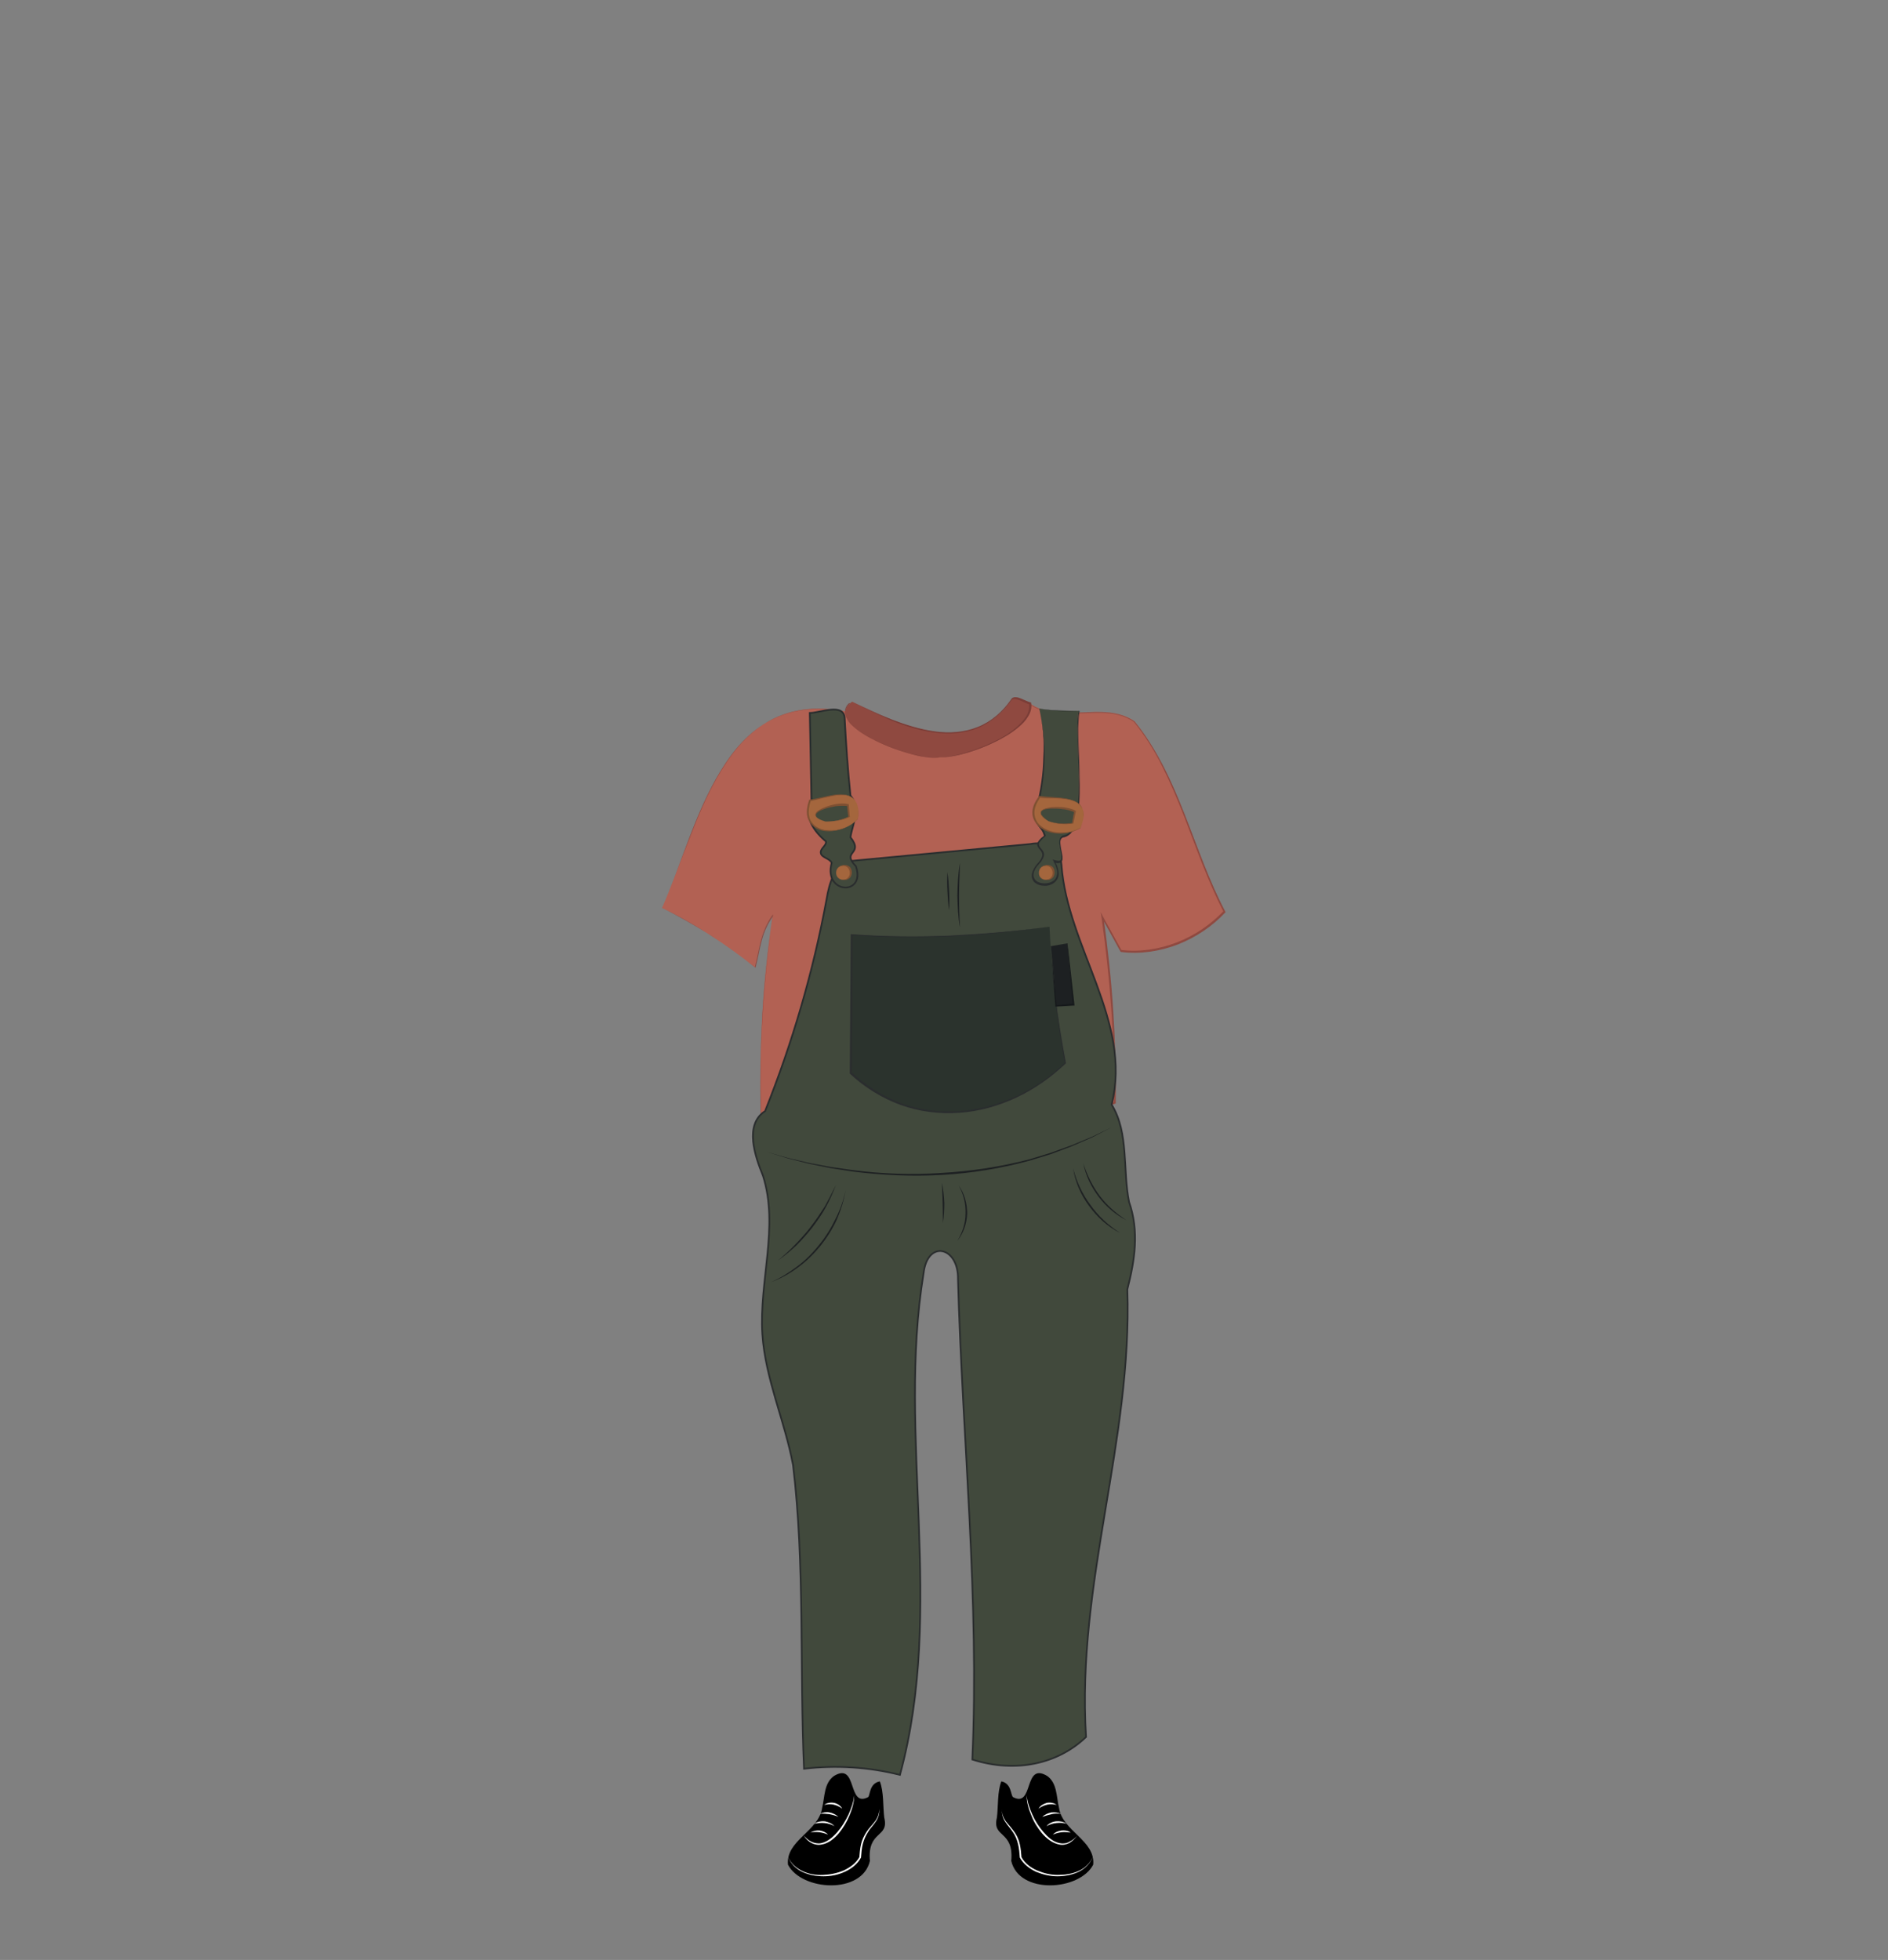 <?xml version="1.0" encoding="utf-8"?>
<!-- Generator: Adobe Illustrator 24.2.3, SVG Export Plug-In . SVG Version: 6.00 Build 0)  -->
<svg version="1.1" id="tenue_x5F_feminine_x5F_7" xmlns="http://www.w3.org/2000/svg" xmlns:xlink="http://www.w3.org/1999/xlink"
	 x="0px" y="0px" viewBox="0 0 553 574" style="enable-background:new 0 0 553 574;" xml:space="preserve">
<rect x="0" y="0" width="553" height="574" fill="#808080" stroke="none"/>
<style type="text/css">
	.st0{fill:none;}
	.st1{fill:#B26153;}
	.st2{fill:#8F4940;}
	.st3{fill:#41493C;stroke:#2A2D2E;stroke-width:0.5;stroke-miterlimit:10;}
	.st4{fill:#2B332D;}
	.st5{fill:#2A2D2E;}
	.st6{fill:#1D2022;}
	.st7{fill:#16191B;}
	.st8{fill:#FFFFFF;}
	.st9{fill:#7B3D37;}
	.st10{fill:#A4663D;}
	.st11{fill:#7F5032;}
	.st12{fill:#41493C;}
</style>
<g id="cadre_8_">
	<rect x="0" class="st0" width="553" height="574"/>
</g>
<g>
	<g>
		<path class="st1" d="M193.9,265.9c8.9,4.2,19.6,11.2,27.2,17.4c1.6-6.2,1.5-10.1,5.2-15.3c-3,20.6-3.9,37.6-3.5,58.1
			c33.5,10.5,70.4,9.3,103.7-3.2c0.2-18.3-1.1-36.6-3.6-54.5c1.8,3.5,3.7,7,5.5,10c11,1.3,22.4-3.1,30.3-11.5
			c-9.3-18-13.7-40-26.4-55.7c-9.1-6.2-21.9,1.2-30.9-5.4c-12.2,17.2-40.4,18.5-53.8,2.5C211.6,201.5,204.8,241.4,193.9,265.9z"/>
		<path class="st2" d="M193.9,265.9c4.9,2.3,9.6,5,14.1,7.9c4.5,2.9,8.9,6.1,13.1,9.4l0,0c0.7-2.6,1.1-5.3,1.8-7.9
			c0.7-2.6,1.8-5.2,3.4-7.4l0.1-0.1l0,0.2c-1.4,9.6-2.4,19.3-3,29c-0.6,9.7-0.7,19.4-0.5,29.1l-0.1-0.1c16.8,5.2,34.5,7.5,52.1,6.9
			c17.6-0.6,35.1-4,51.5-10.2l-0.1,0.2c0.2-18.2-1.1-36.4-3.7-54.5l-0.2-1.3l0.6,1.2l5.5,10l-0.2-0.1c5.5,0.7,11.2-0.2,16.4-2.2
			c5.2-2,9.9-5.2,13.7-9.2l0,0.3c-4.7-9.2-8.1-19-11.8-28.6c-1.9-4.8-3.9-9.5-6.2-14.1c-2.3-4.6-5-9-8.3-13l0,0
			c-2.2-1.5-4.8-2.3-7.4-2.5c-2.6-0.3-5.3-0.1-8,0c-2.7,0.1-5.4,0.2-8-0.1c-2.7-0.3-5.3-1.2-7.5-2.8l0.2,0c-3,4.2-7.1,7.6-11.6,9.9
			c-4.6,2.3-9.7,3.6-14.8,3.8c-5.1,0.2-10.3-0.5-15.1-2.4c-4.8-1.9-9.1-4.9-12.4-8.9l0,0c-3.6-0.7-7.2-1-10.8-0.7
			c-3.6,0.3-7.2,1.3-10.4,2.9c-3.2,1.6-6.1,3.9-8.6,6.5c-2.5,2.6-4.6,5.6-6.5,8.7c-3.8,6.2-6.6,12.9-9.2,19.7
			C199.2,252.4,196.8,259.3,193.9,265.9z M193.9,265.9c2.9-6.6,5.3-13.5,7.9-20.3c2.6-6.8,5.4-13.5,9.2-19.7c1.9-3.1,4-6.1,6.5-8.7
			c2.5-2.6,5.4-4.9,8.7-6.5c3.2-1.6,6.8-2.6,10.4-2.9c3.6-0.3,7.3,0,10.9,0.6l0,0l0,0c3.3,3.9,7.6,6.9,12.4,8.8
			c4.8,1.9,9.9,2.6,15,2.4c5.1-0.3,10.2-1.5,14.7-3.9c4.6-2.3,8.6-5.7,11.5-9.8l0.1-0.1l0.1,0.1c2.2,1.6,4.7,2.4,7.4,2.7
			c2.6,0.3,5.3,0.2,8,0.1c2.7-0.1,5.3-0.3,8,0c2.7,0.3,5.3,1,7.6,2.6l0,0l0,0c3.3,4,6,8.4,8.4,13c2.4,4.6,4.4,9.4,6.3,14.2
			c3.8,9.6,7.1,19.4,11.9,28.5l0.1,0.1l-0.1,0.1c-3.8,4.1-8.6,7.3-13.9,9.4c-5.2,2-11,2.9-16.6,2.2l-0.1,0l-0.1-0.1l-5.5-10l0.5-0.1
			c2.6,18.1,3.8,36.3,3.6,54.5l0,0.1l-0.1,0c-16.5,6.2-34,9.6-51.7,10.2c-17.6,0.6-35.3-1.8-52.1-7l-0.1,0l0-0.1
			c-0.2-9.7,0-19.4,0.5-29.1c0.6-9.7,1.6-19.4,3.1-29l0.1,0c-1.6,2.2-2.7,4.7-3.4,7.3c-0.7,2.6-1.1,5.3-1.8,7.9l0,0l0,0
			c-4.2-3.4-8.6-6.5-13.1-9.5C203.4,271,198.8,268.3,193.9,265.9z"/>
	</g>
	<path class="st3" d="M249.7,252.1c17.3-1.6,34.7-3.3,52-4.9c4.6-0.9,8.8,1.1,9.2,6c1.7,24.2,20.8,45.8,14.7,70.3
		c5.1,8.3,3.2,19,5.1,28.5c3,8.6,1.7,17-0.5,25.6c1.5,44.6-14.9,85.6-12.1,131.1c-8.1,7.8-20.5,10.7-33.3,6.6
		c2.1-46.9-2.9-93.8-4.2-140.7c0.2-9.5-9-11.7-10.1-1.6c-7.8,47.8,6.4,97.7-6.9,146.8c-9.1-2.3-18.7-2.9-28.1-1.8
		c-1.3-29.6,0.3-59.5-3.2-88.9c-2.4-12.9-8.1-25.2-9-38.3c-1-15.5,4.9-31.6,0.2-46.4c-2.3-5.7-5.6-15,0.6-19c8-20,14.1-40.8,18-62
		C242.9,258.6,244.5,252.6,249.7,252.1z"/>
	<g>
		<path class="st4" d="M307.4,271.4c0.6,13.4,2.2,26.8,4.7,39.9c-17.6,16.9-44.4,20.3-62.8,2.9c0-13.4-0.1-26.9,0.2-40.5
			C268.9,275.1,288.5,274,307.4,271.4z"/>
		<g>
			<path class="st5" d="M307.4,271.4c0.6,13.4,2.3,26.7,4.8,39.9l0,0.1l-0.1,0.1c-4.2,4-9,7.4-14.3,9.9c-5.3,2.5-11,4.1-16.8,4.5
				c-5.8,0.4-11.7-0.3-17.2-2.3c-5.5-2-10.5-5.1-14.8-9.1l-0.1-0.1l0-0.1l0.3-40.5l0-0.2l0.2,0c9.6,0.7,19.3,0.8,29,0.4
				C288.2,273.5,297.8,272.7,307.4,271.4z M307.4,271.4c-9.6,1.4-19.2,2.4-28.9,2.8c-9.7,0.4-19.4,0.3-29-0.3l0.2-0.2l-0.2,40.5
				l-0.1-0.2c4.2,3.9,9.2,7.1,14.6,9.1c5.4,2,11.3,2.7,17,2.3c5.8-0.4,11.4-2,16.7-4.4c5.2-2.4,10.1-5.8,14.2-9.8l0,0.1
				C309.4,298.1,308,284.8,307.4,271.4z"/>
		</g>
	</g>
	<g>
		<path class="st6" d="M307.8,277.1c1.6-0.3,3.2-0.5,4.8-0.8c0.6,6,1.2,11.9,1.8,17.9c-1.7,0.1-3.4,0.3-5.1,0.4
			C308.9,288.5,308.4,282.5,307.8,277.1z"/>
		<g>
			<path class="st7" d="M307.8,277.1l4.8-0.8l0.1,0l0,0.1l2,17.8l0,0.3l-0.3,0l-5.1,0.3l-0.2,0l0-0.2L307.8,277.1z M307.8,277.1
				l1.7,17.5l-0.2-0.2l5.1-0.5l-0.2,0.3l-1.6-17.9l0.1,0L307.8,277.1z"/>
		</g>
	</g>
	<g>
		<path class="st6" d="M281.2,252.7c-0.1,3.2-0.3,6.3-0.3,9.5c0,3.2,0.1,6.3,0.3,9.5c-0.6-3.1-0.7-6.3-0.8-9.5
			C280.5,259,280.6,255.8,281.2,252.7z"/>
	</g>
	<g>
		<path class="st6" d="M277.5,255.4c0.3,1.9,0.4,3.7,0.5,5.6c0.1,1.9,0.1,3.7,0,5.6c-0.3-1.9-0.4-3.7-0.5-5.6
			C277.4,259.1,277.4,257.3,277.5,255.4z"/>
	</g>
	<g>
		<path class="st6" d="M325.7,330.1l-5.8,3l-6,2.6l-6.1,2.3l-6.2,1.9c-8.4,2.3-17.1,3.7-25.7,4.2c-8.7,0.5-17.4,0.1-26.1-1l-6.5-1
			l-6.4-1.3l-6.3-1.6l-6.2-1.9l6.3,1.8l6.4,1.5l6.4,1.2l6.4,0.9c8.6,1.1,17.3,1.4,26,0.8c8.7-0.5,17.3-1.8,25.7-4l6.2-1.9l6.1-2.2
			l6-2.5L325.7,330.1z"/>
	</g>
	<g>
		<path class="st6" d="M275.9,346.4c0.4,1.9,0.6,3.9,0.7,5.9c0,2-0.1,3.9-0.4,5.9l-0.1-5.9L275.9,346.4z"/>
	</g>
	<g>
		<path class="st6" d="M280.8,347.2c1.7,2.3,2.5,5.3,2.5,8.2c-0.1,2.9-1.1,5.8-2.9,8c1.5-2.4,2.4-5.2,2.4-8
			C282.9,352.5,282.2,349.7,280.8,347.2z"/>
	</g>
	<g>
		<path class="st6" d="M247.7,348.5c-0.5,3-1.4,5.9-2.6,8.7c-1.3,2.8-2.9,5.3-4.8,7.7c-1.9,2.3-4.1,4.5-6.6,6.3
			c-2.4,1.8-5.1,3.3-7.9,4.3c2.8-1.2,5.3-2.8,7.7-4.6c2.4-1.8,4.5-3.9,6.4-6.3c1.9-2.3,3.5-4.9,4.8-7.6
			C246.1,354.3,247.1,351.4,247.7,348.5z"/>
	</g>
	<g>
		<path class="st6" d="M244.8,347.1c-0.8,2.2-1.8,4.4-2.9,6.4c-1.1,2.1-2.5,4-3.9,5.9c-1.5,1.9-3,3.6-4.7,5.3
			c-1.7,1.6-3.5,3.1-5.5,4.5c1.8-1.5,3.6-3.1,5.2-4.8c1.6-1.7,3.2-3.4,4.6-5.3c1.4-1.8,2.7-3.8,4-5.8
			C242.7,351.3,243.8,349.2,244.8,347.1z"/>
	</g>
	<g>
		<path class="st6" d="M314.3,342.1c1,3.9,2.7,7.6,5.1,10.8c2.3,3.3,5.3,6,8.7,8.2c-3.6-1.8-6.7-4.6-9.1-7.9
			C316.6,350,314.9,346.1,314.3,342.1z"/>
	</g>
	<g>
		<path class="st6" d="M317.3,340.7c1.1,3.4,2.7,6.7,4.8,9.5c2.1,2.8,4.8,5.2,7.9,7.2c-3.2-1.6-6-4-8.2-6.9
			C319.6,347.6,318,344.3,317.3,340.7z"/>
	</g>
	<g>
		<path d="M257.7,521.7c1.2,3,0.9,7.5,1.3,10.6c1.5,6.1-5,3.6-4.2,12.7c-2.3,9.9-20,8.8-24,1.1c-0.7-7.1,9-9.8,10-16.6
			c0.8-3.2,0.5-7.3,3.5-9.4c7-4.2,3.8,9.5,10,6.2C254.9,525.7,254.6,522.3,257.7,521.7z"/>
		<g>
			<path class="st8" d="M257.6,529.8c0,1.3-0.3,2.6-1.1,3.7c-0.7,1.1-1.7,2-2.3,3.1c-0.7,1.1-1.2,2.3-1.5,3.5
				c-0.3,1.2-0.4,2.5-0.5,3.8l0,0.1l0,0c-1,1.9-2.8,3.3-4.8,4.2c-2,0.9-4.1,1.3-6.2,1.3c-2.1,0-4.3-0.4-6.2-1.3
				c-1.9-0.9-3.5-2.5-4.2-4.5c0.8,2,2.4,3.4,4.3,4.3c1.9,0.9,4,1.2,6,1.1c2.1-0.1,4.1-0.5,6-1.3c1.9-0.9,3.6-2.1,4.6-3.9l0,0.1
				c0.1-1.3,0.2-2.6,0.5-3.9c0.3-1.3,0.9-2.5,1.6-3.6c0.7-1.1,1.7-2,2.5-3.1C257.1,532.4,257.5,531.1,257.6,529.8z"/>
		</g>
		<g>
			<path class="st8" d="M250.2,525.8c0,2-0.6,4-1.4,5.9c-0.8,1.9-1.8,3.6-3.1,5.2c-1.3,1.5-3,3-5.1,3.3c-1,0.2-2.1,0-3-0.5
				c-0.9-0.5-1.6-1.2-2.2-2.1c0.7,0.7,1.4,1.4,2.3,1.8c0.9,0.4,1.9,0.6,2.8,0.4c1.9-0.4,3.5-1.8,4.8-3.3c1.3-1.5,2.3-3.2,3.2-5
				C249.3,529.7,250,527.8,250.2,525.8z"/>
		</g>
		<g>
			<path class="st8" d="M242.5,537.3c-0.9-0.4-1.7-0.6-2.5-0.7c-0.9-0.1-1.7-0.1-2.6,0.1c0.8-0.5,1.8-0.7,2.7-0.6
				C240.9,536.2,241.9,536.6,242.5,537.3z"/>
		</g>
		<g>
			<path class="st8" d="M244.4,534.8c-0.9-0.5-1.9-0.8-2.9-0.9c-1-0.1-2,0-3,0.2c0.9-0.6,2-0.8,3.1-0.7
				C242.6,533.6,243.7,534,244.4,534.8z"/>
		</g>
		<g>
			<path class="st8" d="M245.6,532.1c-0.9-0.4-1.8-0.6-2.7-0.8c-0.9-0.1-1.8-0.2-2.8-0.1c0.9-0.4,1.9-0.6,2.9-0.4
				C244,531,244.9,531.5,245.6,532.1z"/>
		</g>
		<g>
			<path class="st8" d="M246.7,529.7c-1.6-1.2-3.4-1.6-5.3-1.1c0.8-0.6,1.9-0.8,2.9-0.6C245.3,528.2,246.2,528.8,246.7,529.7z"/>
		</g>
		<g>
			<path d="M293.3,521.7c-1.2,3-0.9,7.5-1.3,10.6c-1.5,6.1,5,3.6,4.2,12.7c2.3,9.9,20,8.8,24,1.1c0.7-7.1-9-9.8-10-16.6
				c-0.8-3.2-0.5-7.3-3.5-9.4c-7-4.2-3.8,9.5-10,6.2C296,525.7,296.3,522.3,293.3,521.7z"/>
			<g>
				<path class="st8" d="M293.4,529.8c0,1.3,0.5,2.6,1.2,3.6c0.8,1,1.7,2,2.5,3.1c0.8,1.1,1.3,2.3,1.6,3.6c0.3,1.3,0.4,2.6,0.5,3.9
					l0-0.1c1,1.8,2.7,3.1,4.6,3.9c1.9,0.8,3.9,1.3,6,1.3c2.1,0,4.2-0.3,6-1.1c1.9-0.8,3.5-2.3,4.3-4.3c-0.7,2-2.3,3.6-4.2,4.5
					c-1.9,0.9-4.1,1.3-6.2,1.3c-2.1,0-4.2-0.5-6.2-1.3c-1.9-0.9-3.7-2.2-4.8-4.2l0,0l0-0.1c-0.1-1.3-0.2-2.6-0.5-3.8
					c-0.3-1.3-0.8-2.5-1.5-3.5c-0.7-1.1-1.6-2-2.3-3.1C293.7,532.4,293.4,531.1,293.4,529.8z"/>
			</g>
			<g>
				<path class="st8" d="M300.7,525.8c0.2,2,0.9,3.9,1.7,5.7c0.8,1.8,1.9,3.5,3.2,5c1.3,1.5,2.8,2.9,4.8,3.3c0.9,0.2,2,0.1,2.8-0.4
					c0.9-0.4,1.7-1.1,2.3-1.8c-0.6,0.8-1.3,1.5-2.2,2.1c-0.9,0.5-2,0.7-3,0.5c-2.1-0.4-3.8-1.8-5.1-3.3c-1.3-1.6-2.4-3.3-3.1-5.2
					C301.3,529.8,300.7,527.9,300.7,525.8z"/>
			</g>
			<g>
				<path class="st8" d="M308.4,537.3c0.6-0.7,1.6-1.1,2.5-1.2c0.9-0.1,1.9,0,2.7,0.6c-0.9-0.1-1.8-0.2-2.6-0.1
					C310.1,536.7,309.3,536.9,308.4,537.3z"/>
			</g>
			<g>
				<path class="st8" d="M306.5,534.8c0.7-0.8,1.8-1.3,2.8-1.4c1.1-0.1,2.2,0.1,3.1,0.7c-1-0.3-2-0.3-3-0.2
					C308.4,534,307.5,534.3,306.5,534.8z"/>
			</g>
			<g>
				<path class="st8" d="M305.3,532.1c0.7-0.7,1.7-1.1,2.6-1.3c1-0.1,2,0,2.9,0.4c-1-0.1-1.9-0.1-2.8,0.1
					C307.1,531.5,306.2,531.8,305.3,532.1z"/>
			</g>
			<g>
				<path class="st8" d="M304.2,529.7c0.5-0.9,1.4-1.4,2.4-1.7c1-0.2,2.1,0,2.9,0.6C307.7,528.1,305.8,528.5,304.2,529.7z"/>
			</g>
		</g>
	</g>
	<g>
		<path class="st2" d="M249.6,205.5c14.2,7,34.6,16.6,46.7-0.5c0.9-1.7,4.3,0.8,5.5,1c1.6,8-19.1,16.2-26.5,15.8
			C269.1,223.5,239.6,212.5,249.6,205.5z"/>
		<g>
			<path class="st9" d="M249.6,205.5c3.9,1.9,7.7,3.7,11.8,5.3c4,1.5,8.1,2.8,12.4,3.4c4.2,0.6,8.6,0.3,12.6-1.3
				c4-1.6,7.3-4.5,9.7-8l0,0c0.3-0.6,1-0.8,1.5-0.7c0.5,0,1,0.2,1.5,0.4c0.5,0.2,0.9,0.4,1.4,0.6c0.5,0.2,0.9,0.4,1.3,0.5l0.2,0
				l0,0.1c0.3,1.4-0.1,2.9-0.9,4.1c-0.7,1.2-1.7,2.2-2.8,3.1c-2.1,1.8-4.6,3.2-7.1,4.4c-2.5,1.2-5.1,2.2-7.8,3
				c-2.7,0.8-5.4,1.4-8.2,1.3l0,0c-1.5,0.3-3.1,0.1-4.6-0.1c-1.5-0.2-3-0.6-4.4-1c-2.9-0.8-5.8-1.9-8.5-3.1
				c-2.7-1.3-5.4-2.7-7.7-4.7c-1.1-1-2.2-2.2-2.5-3.7c-0.1-0.7,0-1.5,0.4-2.2c0.2-0.4,0.5-0.6,0.7-0.9
				C249,206,249.3,205.8,249.6,205.5z M249.6,205.5c-0.3,0.2-0.6,0.5-0.9,0.7c-0.2,0.3-0.5,0.5-0.7,0.9c-0.4,0.6-0.5,1.4-0.4,2.2
				c0.3,1.5,1.4,2.7,2.5,3.6c2.3,2,5,3.4,7.7,4.6c2.8,1.2,5.6,2.3,8.5,3.1c1.5,0.4,2.9,0.7,4.4,1c1.5,0.2,3,0.4,4.4,0.1l0,0l0,0
				c2.7,0.1,5.5-0.6,8.1-1.4c2.6-0.8,5.2-1.8,7.7-3c2.5-1.2,4.9-2.6,6.9-4.4c1-0.9,2-1.9,2.7-3c0.7-1.1,1.1-2.5,0.9-3.8l0.2,0.2
				c-0.6-0.1-1-0.4-1.5-0.6c-0.5-0.2-0.9-0.4-1.4-0.6c-0.5-0.2-0.9-0.3-1.4-0.4c-0.5,0-0.9,0.1-1.1,0.5l0,0l0,0
				c-2.5,3.5-5.9,6.5-10,8.1c-4,1.6-8.5,1.8-12.8,1.2c-4.3-0.6-8.4-1.9-12.4-3.5C257.3,209.3,253.4,207.5,249.6,205.5z"/>
		</g>
	</g>
	<path class="st3" d="M237.7,235.3c-0.2-8.9-0.3-17.7-0.5-26.5c3,0,10-3.1,10.2,1.6c0.4,7.5,0.9,15,1.7,22.6c3.2,3.8,0.6,8.2,0,12.2
		c4.1,5.2-2.9,3.9,1.6,8.5c3,8.7-9.6,8.2-7.1-1c-0.6-1.4-3.1-1.5-3.2-3c-0.1-1.3,1.8-2.1,1.5-3.3
		C238.6,243.7,235.3,239.1,237.7,235.3z"/>
	<g>
		<g>
			<g>
				<path class="st10" d="M251.3,236.4c-1.5-6.5-9.6-2.5-14-2c-3.6,10,8.7,11.2,14,5.4C251.4,239.2,251.6,237.8,251.3,236.4z
					 M241.8,240.6c-8.2-2.4,3.2-5.7,6.5-4.8c0.1,1.1,0.2,2.3,0.3,3.4C246.6,240.2,244.2,240.6,241.8,240.6z"/>
			</g>
			<g>
				<path class="st11" d="M251.3,236.4c-0.3-1.3-1-2.6-2.3-3.1c-1.2-0.6-2.6-0.5-3.9-0.4c-1.3,0.2-2.6,0.5-3.9,0.8
					c-1.3,0.3-2.6,0.7-3.9,0.9l0.2-0.1c-0.6,1.7-0.9,3.6-0.3,5.3c0.3,0.8,0.9,1.5,1.6,2.1c0.7,0.5,1.6,0.9,2.4,1.1
					c1.8,0.4,3.6,0.3,5.4-0.3c1.8-0.5,3.4-1.5,4.7-2.8l0,0C251.4,238.7,251.5,237.5,251.3,236.4z M251.3,236.4
					c0.2,1.1,0.2,2.3,0,3.4l0,0l0,0c-1.3,1.4-2.9,2.4-4.7,3c-1.8,0.6-3.7,0.8-5.5,0.5c-0.9-0.2-1.8-0.5-2.6-1.1
					c-0.8-0.6-1.4-1.4-1.8-2.3c-0.7-1.8-0.3-3.8,0.3-5.6l0-0.1l0.1,0c2.6-0.3,5.2-1.2,7.9-1.5c1.3-0.1,2.7-0.1,4,0.5
					C250.3,233.8,251,235.1,251.3,236.4z"/>
				<path class="st11" d="M241.8,240.6c-0.6-0.2-1.1-0.3-1.7-0.6c-0.5-0.3-1.1-0.6-1.3-1.2c-0.1-0.3,0.1-0.6,0.3-0.9
					c0.2-0.2,0.4-0.4,0.7-0.6c0.5-0.3,1-0.6,1.6-0.8c1.1-0.5,2.3-0.8,3.4-1c1.2-0.2,2.4-0.3,3.6,0l0.2,0l0,0.2
					c0.1,1.1,0.2,2.3,0.3,3.5l0,0.1l-0.1,0C246.6,240.3,244.2,240.7,241.8,240.6z M241.8,240.6c2.4,0.1,4.7-0.4,6.8-1.5l-0.1,0.2
					c-0.2-1.1-0.3-2.3-0.4-3.4l0.2,0.2c-0.5-0.1-1.1-0.1-1.7-0.1c-0.6,0-1.2,0.1-1.7,0.1c-1.1,0.2-2.3,0.4-3.4,0.8
					c-0.5,0.2-1.1,0.4-1.6,0.7c-0.5,0.3-1,0.7-0.9,1.3c0,0.3,0.2,0.5,0.5,0.7c0.2,0.2,0.5,0.3,0.7,0.5
					C240.7,240.2,241.3,240.4,241.8,240.6z"/>
			</g>
		</g>
	</g>
	<g>
		<path class="st12" d="M304.4,207.5c2.1,9.4,2,19.2-0.5,28.5c-2.1,5.5,1.3,5.2,2.2,8.7c-5.2,4.2,1.8,3.2-1.4,7.5
			c-8.5,8.5,9.8,9.6,4.1-0.1c5.1,1.6-0.4-6,2.5-7.2c8.1-0.5,3-29.4,4.7-36.7C312,208.2,307.9,208.2,304.4,207.5z"/>
		<g>
			<path class="st5" d="M304.4,207.5c1.1,4.7,1.6,9.5,1.6,14.3c-0.1,4.8-0.7,9.6-1.9,14.3l0,0l0,0c-0.3,0.7-0.5,1.5-0.6,2.3
				c-0.1,0.8,0,1.6,0.3,2.2c0.3,0.7,0.9,1.3,1.4,1.9c0.5,0.6,0.9,1.4,1.1,2.2l0,0.1l-0.1,0.1l-0.8,0.7c-0.2,0.3-0.5,0.5-0.7,0.8
				c-0.1,0.1-0.2,0.3-0.3,0.4c-0.1,0.2-0.1,0.3-0.1,0.5c0,0.3,0.2,0.6,0.4,0.9c0.4,0.5,1.1,1.2,1.1,2c0,0.9-0.5,1.5-0.9,2.2l0,0l0,0
				c-0.5,0.6-1.1,1.2-1.5,1.8c-0.4,0.7-0.7,1.4-0.7,2.1c0,0.7,0.4,1.4,1,1.8c0.6,0.4,1.4,0.6,2.2,0.6c0.8,0,1.5-0.1,2.2-0.5
				c0.7-0.3,1.2-0.9,1.4-1.6c0.5-1.4-0.2-3-0.9-4.4l-0.3-0.5l0.6,0.2c0.7,0.2,1.7,0.4,1.9-0.2c0.2-0.6,0-1.5-0.1-2.3
				c-0.2-0.8-0.3-1.6-0.4-2.4c0-0.4,0-0.9,0.1-1.3c0.1-0.4,0.5-0.8,0.9-1l0,0l0,0c0.8-0.1,1.5-0.4,2-1c0.5-0.5,0.9-1.3,1.2-2
				c0.6-1.5,0.9-3.1,1.1-4.7c0.4-3.2,0.4-6.4,0.4-9.6c-0.1-3.2-0.2-6.4-0.3-9.7c0-1.6-0.1-3.2-0.1-4.8c0-1.6,0.1-3.2,0.4-4.8
				l0.1,0.1C312.2,208.3,308.3,208.3,304.4,207.5z M304.4,207.5c3.9,0.7,7.8,0.6,11.7,0.7l0.1,0l0,0.1c-0.3,1.6-0.3,3.2-0.4,4.8
				c0,1.6,0,3.2,0.1,4.8c0.1,3.2,0.3,6.4,0.3,9.7c0.1,3.2,0.1,6.5-0.3,9.7c-0.2,1.6-0.5,3.2-1.1,4.8c-0.3,0.8-0.7,1.5-1.3,2.1
				c-0.6,0.6-1.4,1-2.3,1.1l0.1,0c-0.7,0.3-0.8,1.1-0.7,1.9c0.1,0.8,0.2,1.6,0.4,2.4c0.1,0.8,0.4,1.6,0.1,2.5
				c-0.2,0.5-0.8,0.7-1.2,0.7c-0.5,0-0.9-0.1-1.3-0.2l0.3-0.4c0.4,0.7,0.8,1.4,1,2.3c0.2,0.8,0.3,1.7,0,2.5
				c-0.3,0.8-0.9,1.5-1.7,1.9c-0.8,0.4-1.6,0.6-2.4,0.5c-0.8,0-1.7-0.2-2.4-0.7c-0.7-0.4-1.2-1.3-1.2-2.2c0-0.9,0.4-1.7,0.8-2.4
				c0.4-0.7,1-1.3,1.5-1.9l0,0c0.4-0.6,0.8-1.2,0.8-1.9c0-0.7-0.5-1.2-1-1.8c-0.2-0.3-0.5-0.7-0.5-1.1c0-0.2,0.1-0.4,0.1-0.6
				c0.1-0.2,0.2-0.3,0.3-0.5c0.2-0.3,0.5-0.6,0.8-0.9l0.9-0.7l-0.1,0.2c-0.2-0.8-0.5-1.5-1-2.1c-0.5-0.6-1-1.2-1.4-2
				c-0.4-0.8-0.5-1.6-0.4-2.4c0.1-0.8,0.4-1.6,0.6-2.4l0,0c1.2-4.6,1.9-9.4,2-14.2C305.9,217,305.5,212.2,304.4,207.5z"/>
		</g>
	</g>
	<g>
		<g>
			<g>
				<path class="st10" d="M317.4,239.2c0.4-6.7-8.5-5.1-12.9-5.8c-6.3,8.6,5.2,13.1,12,9.1C316.7,241.9,317.2,240.6,317.4,239.2z
					 M307.1,240.5c-7.2-4.6,4.7-4.6,7.6-2.8c-0.2,1.1-0.4,2.3-0.6,3.4C311.8,241.5,309.4,241.3,307.1,240.5z"/>
			</g>
			<g>
				<path class="st11" d="M317.4,239.2c0.1-1.3-0.3-2.7-1.3-3.6c-1-0.9-2.3-1.3-3.6-1.5c-1.3-0.2-2.6-0.3-4-0.3c-1.3,0-2.7,0-4-0.2
					l0.2-0.1c-1,1.5-1.9,3.2-1.7,5c0.1,0.9,0.4,1.7,0.9,2.4c0.5,0.7,1.3,1.3,2,1.7c1.6,0.9,3.4,1.3,5.3,1.2c1.8,0,3.7-0.5,5.3-1.4
					l0,0C316.9,241.4,317.3,240.3,317.4,239.2z M317.4,239.2c-0.1,1.1-0.5,2.2-0.9,3.3l0,0l0,0c-1.6,0.9-3.4,1.5-5.3,1.6
					c-1.9,0.1-3.8-0.2-5.5-1.1c-0.8-0.4-1.6-1-2.2-1.8c-0.6-0.8-1-1.7-1.1-2.7c-0.2-2,0.8-3.8,1.9-5.3l0.1-0.1l0.1,0
					c2.6,0.4,5.3,0.3,8,0.8c1.3,0.3,2.6,0.7,3.7,1.6C317.1,236.4,317.4,237.9,317.4,239.2z"/>
				<path class="st11" d="M307.1,240.5c-0.5-0.3-1-0.6-1.4-1c-0.4-0.4-0.9-0.8-0.9-1.5c0-0.3,0.2-0.6,0.5-0.8
					c0.3-0.2,0.5-0.3,0.8-0.4c0.6-0.2,1.2-0.3,1.8-0.4c1.2-0.1,2.4-0.1,3.6,0c1.2,0.2,2.4,0.4,3.5,1l0.1,0.1l0,0.2
					c-0.2,1.1-0.5,2.3-0.7,3.4l0,0.1l-0.1,0C311.8,241.6,309.4,241.3,307.1,240.5z M307.1,240.5c2.2,0.7,4.7,0.9,7,0.5l-0.1,0.1
					c0.2-1.1,0.4-2.3,0.6-3.4l0.1,0.2c-0.5-0.3-1-0.4-1.6-0.6c-0.6-0.1-1.1-0.3-1.7-0.3c-1.1-0.2-2.3-0.2-3.5-0.2
					c-0.6,0-1.2,0.1-1.7,0.2c-0.5,0.1-1.2,0.4-1.3,1c0,0.3,0.1,0.6,0.3,0.8c0.2,0.2,0.4,0.5,0.6,0.7
					C306.2,239.9,306.7,240.2,307.1,240.5z"/>
			</g>
		</g>
	</g>
	<g>
		<path class="st10" d="M244.9,255.6c0-2.8,4.4-2.8,4.3,0C249.3,258.4,244.9,258.4,244.9,255.6z"/>
		<path class="st11" d="M244.9,255.6c0-0.6,0.2-1.1,0.6-1.6c0.4-0.4,1-0.6,1.6-0.7c0.6,0,1.2,0.1,1.7,0.5c0.5,0.4,0.7,1.1,0.7,1.7
			c0,0.6-0.2,1.3-0.7,1.7c-0.5,0.4-1.1,0.6-1.7,0.5c-0.6,0-1.2-0.3-1.6-0.7C245.1,256.8,244.9,256.2,244.9,255.6z M244.9,255.6
			c0,0.6,0.2,1.1,0.6,1.5c0.4,0.4,1,0.5,1.5,0.5c0.5,0,1.1-0.2,1.4-0.6c0.4-0.4,0.5-0.9,0.5-1.4c0-0.5-0.2-1-0.5-1.4
			c-0.3-0.4-0.9-0.6-1.4-0.6c-0.5,0-1.1,0.1-1.5,0.5C245.2,254.5,244.9,255.1,244.9,255.6z"/>
	</g>
	<g>
		<path class="st10" d="M304.3,255.6c0-2.8,4.4-2.8,4.3,0C308.7,258.4,304.2,258.4,304.3,255.6z"/>
		<path class="st11" d="M304.3,255.6c0-0.6,0.2-1.1,0.6-1.6c0.4-0.4,1-0.6,1.6-0.7c0.6,0,1.2,0.1,1.7,0.5c0.5,0.4,0.7,1.1,0.7,1.7
			c0,0.6-0.2,1.3-0.7,1.7c-0.5,0.4-1.1,0.6-1.7,0.5c-0.6,0-1.2-0.3-1.6-0.7C304.5,256.8,304.3,256.2,304.3,255.6z M304.3,255.6
			c0,0.6,0.2,1.1,0.6,1.5c0.4,0.4,1,0.5,1.5,0.5c0.5,0,1.1-0.2,1.4-0.6c0.4-0.4,0.5-0.9,0.5-1.4c0-0.5-0.2-1-0.5-1.4
			c-0.3-0.4-0.9-0.6-1.4-0.6c-0.5,0-1.1,0.1-1.5,0.5C304.5,254.5,304.3,255.1,304.3,255.6z"/>
	</g>
</g>
</svg>
